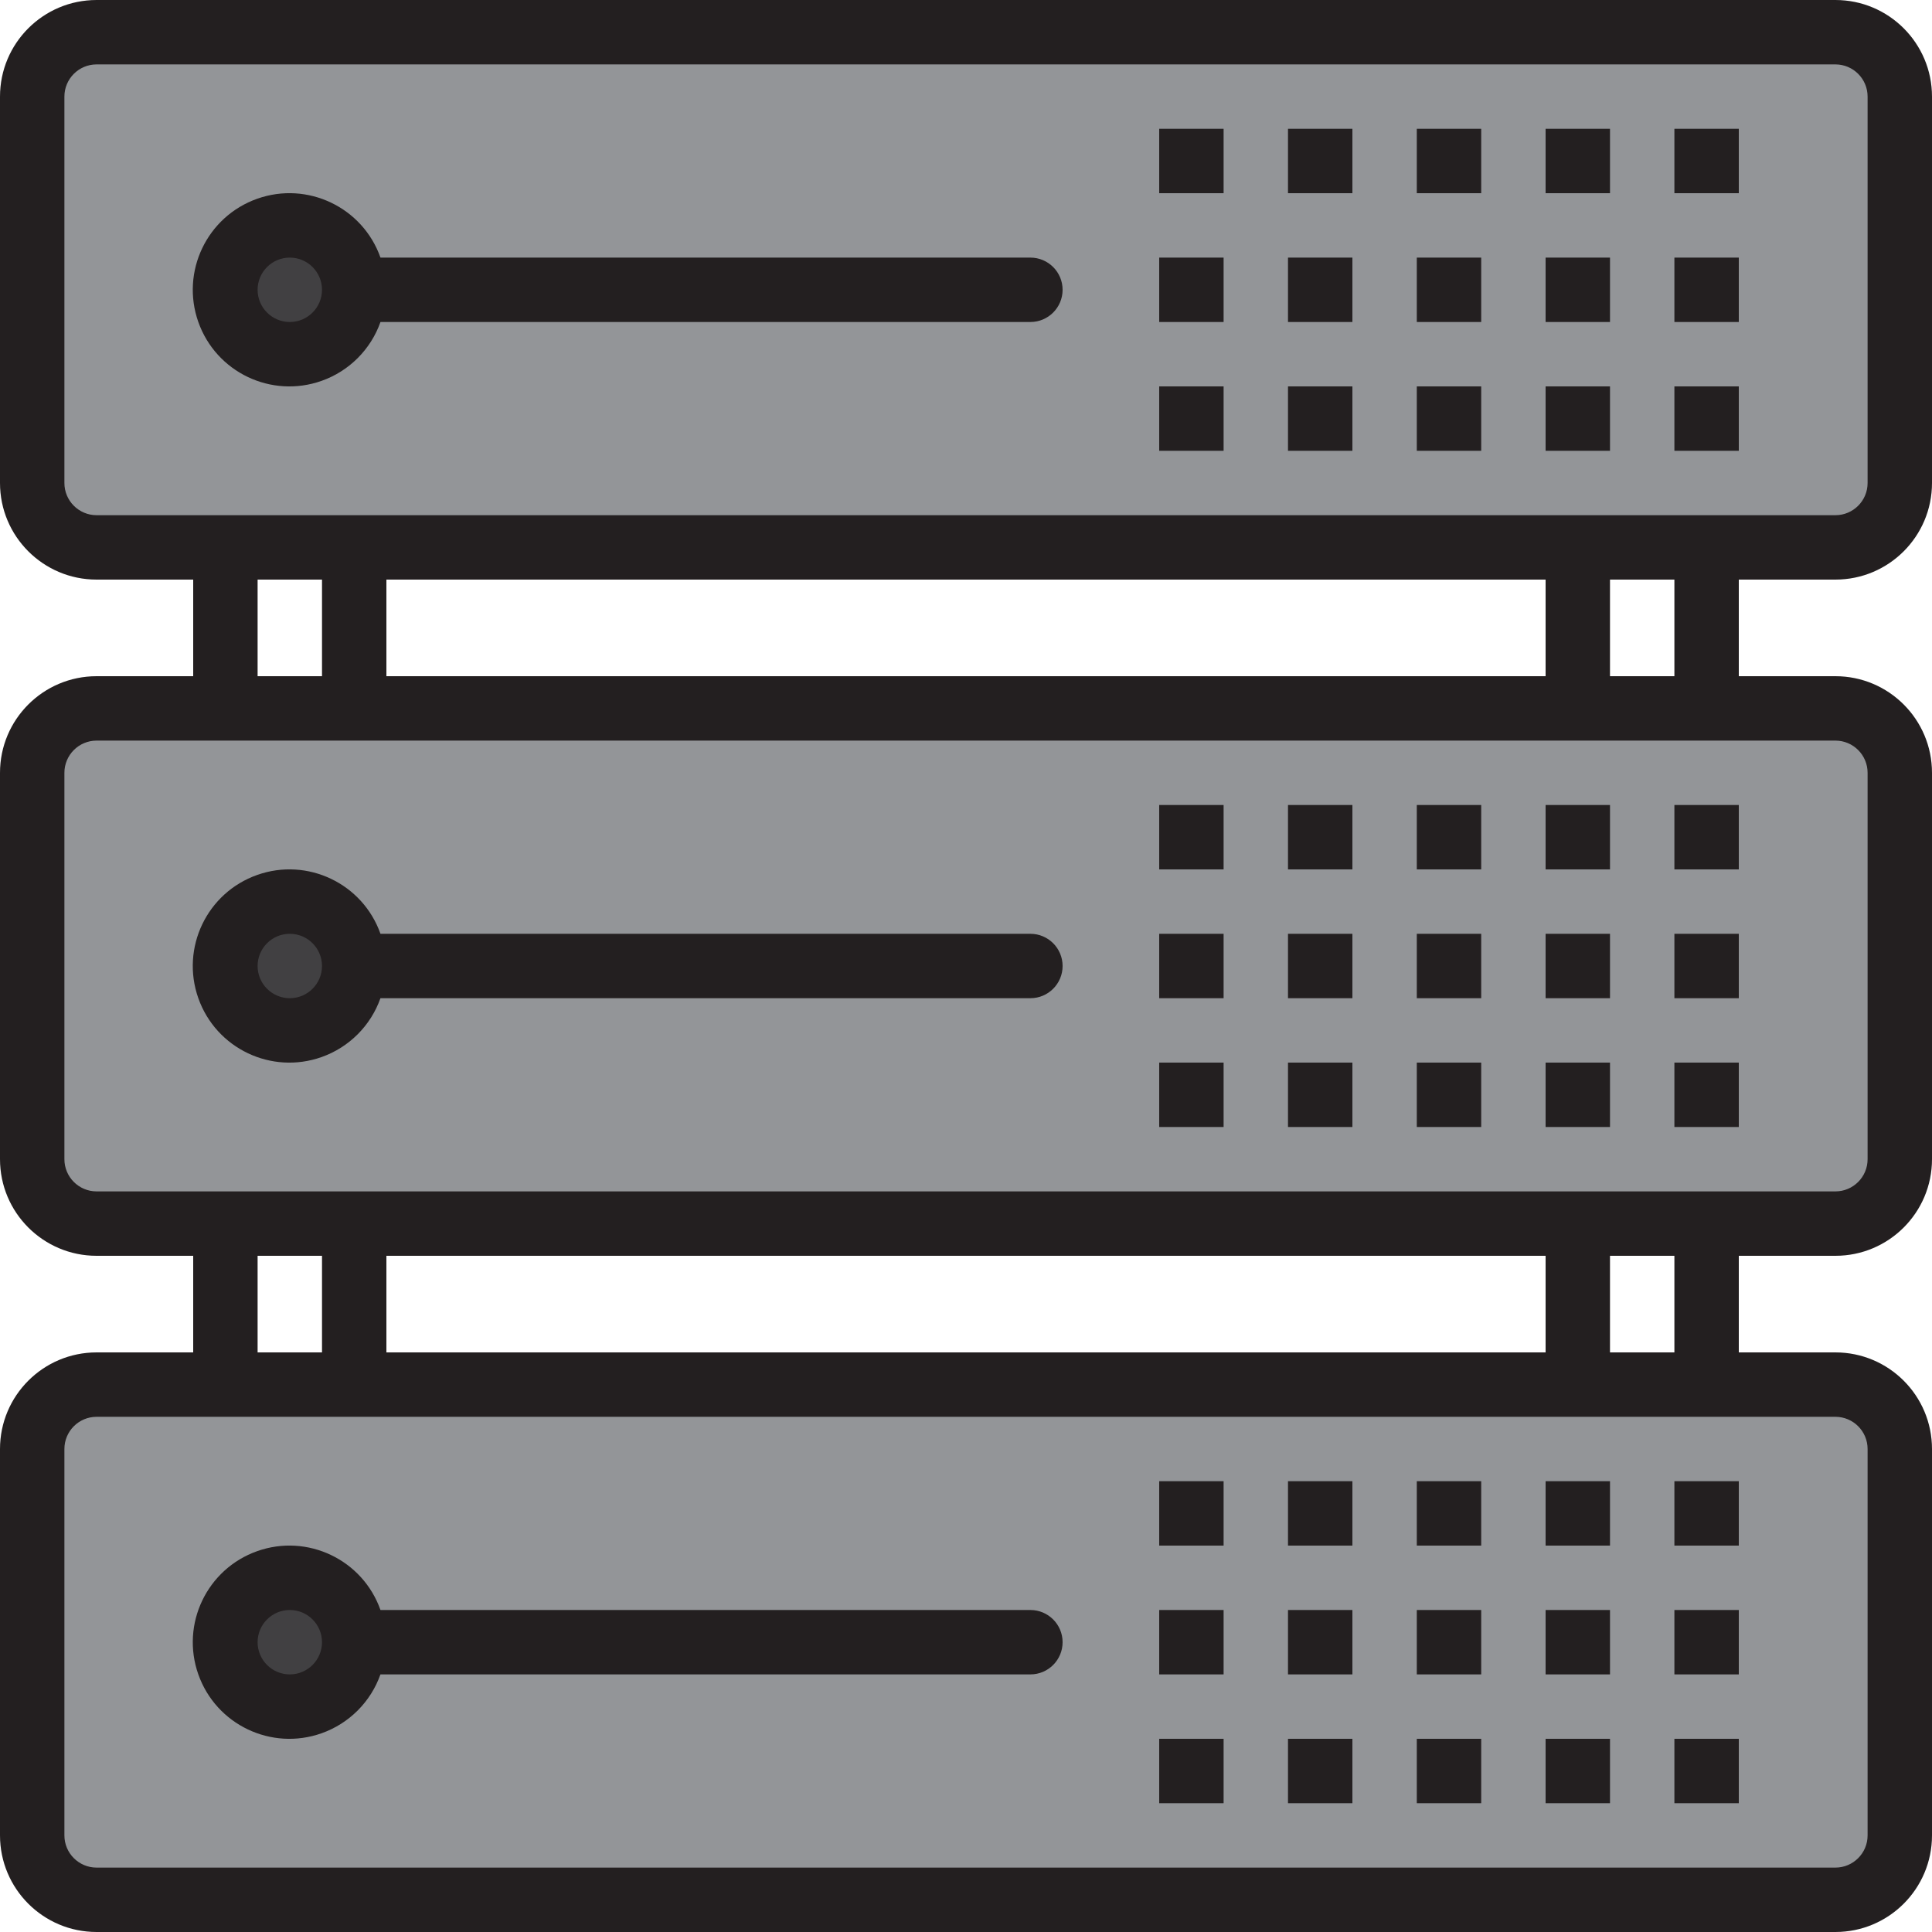 <?xml version="1.0" encoding="iso-8859-1"?>
<!-- Generator: Adobe Illustrator 19.0.0, SVG Export Plug-In . SVG Version: 6.00 Build 0)  -->
<svg version="1.1" id="Capa_1" xmlns="http://www.w3.org/2000/svg" xmlns:xlink="http://www.w3.org/1999/xlink" x="0px" y="0px"
	 viewBox="0 0 512 512" style="enable-background:new 0 0 512 512;" xml:space="preserve">
<path style="fill:#939598;" d="M486.4,8.533H25.6c-9.429,0-17.067,7.637-17.067,17.067V128c0,9.429,7.637,17.067,17.067,17.067
	h460.8c9.429,0,17.067-7.637,17.067-17.067V25.6C503.467,16.171,495.829,8.533,486.4,8.533z M93.867,76.8
	c0,9.429-7.637,17.067-17.067,17.067S59.733,86.229,59.733,76.8S67.371,59.733,76.8,59.733S93.867,67.371,93.867,76.8L93.867,76.8z"
	/>
<circle style="fill:#414042;" cx="76.8" cy="76.8" r="17.067"/>
<path style="fill:#939598;" d="M93.867,187.733H25.6c-9.429,0-17.067,7.637-17.067,17.067v102.4c0,9.429,7.637,17.067,17.067,17.067
	h460.8c9.429,0,17.067-7.637,17.067-17.067V204.8c0-9.429-7.637-17.067-17.067-17.067H93.867z M93.867,256
	c0,9.429-7.637,17.067-17.067,17.067S59.733,265.429,59.733,256c0-9.429,7.637-17.067,17.067-17.067S93.867,246.571,93.867,256
	L93.867,256z"/>
<circle style="fill:#414042;" cx="76.8" cy="256" r="17.067"/>
<path style="fill:#939598;" d="M93.867,366.933H25.6c-9.429,0-17.067,7.637-17.067,17.067v102.4c0,9.429,7.637,17.067,17.067,17.067
	h460.8c9.429,0,17.067-7.637,17.067-17.067V384c0-9.429-7.637-17.067-17.067-17.067H93.867z M93.867,435.2
	c0,9.429-7.637,17.067-17.067,17.067s-17.067-7.637-17.067-17.067c0-9.429,7.637-17.067,17.067-17.067S93.867,425.771,93.867,435.2
	L93.867,435.2z"/>
<circle style="fill:#414042;" cx="76.8" cy="435.2" r="17.067"/>
<g>
	<path style="fill:#231F20;" d="M486.4,153.6c14.14,0,25.6-11.46,25.6-25.6V25.6C512,11.46,500.54,0,486.4,0H25.6
		C11.46,0,0,11.46,0,25.6V128c0,14.14,11.46,25.6,25.6,25.6h25.6v25.6H25.6C11.46,179.2,0,190.66,0,204.8v102.4
		c0,14.14,11.46,25.6,25.6,25.6h25.6v25.6H25.6C11.46,358.4,0,369.86,0,384v102.4C0,500.54,11.46,512,25.6,512h460.8
		c14.14,0,25.6-11.46,25.6-25.6V384c0-14.14-11.46-25.6-25.6-25.6h-25.6v-25.6h25.6c14.14,0,25.6-11.46,25.6-25.6V204.8
		c0-14.14-11.46-25.6-25.6-25.6h-25.6v-25.6H486.4z M17.067,128V25.6c0-4.71,3.823-8.533,8.533-8.533h460.8
		c4.71,0,8.533,3.823,8.533,8.533V128c0,4.71-3.823,8.533-8.533,8.533H25.6C20.89,136.533,17.067,132.71,17.067,128z M102.4,179.2
		v-25.6h307.2v25.6H102.4z M68.267,153.6h17.067v25.6H68.267V153.6z M68.267,332.8h17.067v25.6H68.267V332.8z M409.6,332.8v25.6
		H102.4v-25.6H409.6z M494.933,384v102.4c0,4.71-3.823,8.533-8.533,8.533H25.6c-4.71,0-8.533-3.823-8.533-8.533V384
		c0-4.71,3.823-8.533,8.533-8.533h460.8C491.11,375.467,494.933,379.29,494.933,384z M443.733,358.4h-17.067v-25.6h17.067V358.4z
		 M494.933,204.8v102.4c0,4.71-3.823,8.533-8.533,8.533H25.6c-4.71,0-8.533-3.823-8.533-8.533V204.8c0-4.71,3.823-8.533,8.533-8.533
		h460.8C491.11,196.267,494.933,200.09,494.933,204.8z M443.733,179.2h-17.067v-25.6h17.067V179.2z"/>
	<path style="fill:#231F20;" d="M100.83,85.333h172.237c4.71,0,8.533-3.823,8.533-8.533s-3.823-8.533-8.533-8.533H100.83
		c-4.71-13.329-19.337-20.318-32.666-15.599S47.846,72.004,52.557,85.333s19.337,20.318,32.666,15.599
		C92.518,98.355,98.253,92.621,100.83,85.333z M68.267,76.8c0-4.71,3.823-8.533,8.533-8.533s8.533,3.823,8.533,8.533
		s-3.823,8.533-8.533,8.533S68.267,81.51,68.267,76.8z"/>
	<rect x="375.467" y="34.133" style="fill:#231F20;" width="17.067" height="17.067"/>
	<rect x="409.6" y="34.133" style="fill:#231F20;" width="17.067" height="17.067"/>
	<rect x="443.733" y="34.133" style="fill:#231F20;" width="17.067" height="17.067"/>
	<rect x="341.333" y="34.133" style="fill:#231F20;" width="17.067" height="17.067"/>
	<rect x="307.2" y="34.133" style="fill:#231F20;" width="17.067" height="17.067"/>
	<rect x="375.467" y="68.267" style="fill:#231F20;" width="17.067" height="17.067"/>
	<rect x="409.6" y="68.267" style="fill:#231F20;" width="17.067" height="17.067"/>
	<rect x="443.733" y="68.267" style="fill:#231F20;" width="17.067" height="17.067"/>
	<rect x="341.333" y="68.267" style="fill:#231F20;" width="17.067" height="17.067"/>
	<rect x="307.2" y="68.267" style="fill:#231F20;" width="17.067" height="17.067"/>
	<rect x="375.467" y="102.4" style="fill:#231F20;" width="17.067" height="17.067"/>
	<rect x="409.6" y="102.4" style="fill:#231F20;" width="17.067" height="17.067"/>
	<rect x="443.733" y="102.4" style="fill:#231F20;" width="17.067" height="17.067"/>
	<rect x="341.333" y="102.4" style="fill:#231F20;" width="17.067" height="17.067"/>
	<rect x="307.2" y="102.4" style="fill:#231F20;" width="17.067" height="17.067"/>
	<path style="fill:#231F20;" d="M273.067,247.467H100.83c-4.71-13.329-19.337-20.318-32.666-15.599
		c-13.338,4.71-20.318,19.337-15.607,32.666s19.337,20.318,32.666,15.599c7.287-2.577,13.022-8.311,15.599-15.599h172.245
		c4.71,0,8.533-3.823,8.533-8.533C281.6,251.29,277.777,247.467,273.067,247.467z M76.8,264.533c-4.71,0-8.533-3.823-8.533-8.533
		c0-4.71,3.823-8.533,8.533-8.533s8.533,3.823,8.533,8.533C85.333,260.71,81.51,264.533,76.8,264.533z"/>
	<rect x="375.467" y="213.333" style="fill:#231F20;" width="17.067" height="17.067"/>
	<rect x="409.6" y="213.333" style="fill:#231F20;" width="17.067" height="17.067"/>
	<rect x="443.733" y="213.333" style="fill:#231F20;" width="17.067" height="17.067"/>
	<rect x="341.333" y="213.333" style="fill:#231F20;" width="17.067" height="17.067"/>
	<rect x="307.2" y="213.333" style="fill:#231F20;" width="17.067" height="17.067"/>
	<rect x="375.467" y="247.467" style="fill:#231F20;" width="17.067" height="17.067"/>
	<rect x="409.6" y="247.467" style="fill:#231F20;" width="17.067" height="17.067"/>
	<rect x="443.733" y="247.467" style="fill:#231F20;" width="17.067" height="17.067"/>
	<rect x="341.333" y="247.467" style="fill:#231F20;" width="17.067" height="17.067"/>
	<rect x="307.2" y="247.467" style="fill:#231F20;" width="17.067" height="17.067"/>
	<rect x="375.467" y="281.6" style="fill:#231F20;" width="17.067" height="17.067"/>
	<rect x="409.6" y="281.6" style="fill:#231F20;" width="17.067" height="17.067"/>
	<rect x="443.733" y="281.6" style="fill:#231F20;" width="17.067" height="17.067"/>
	<rect x="341.333" y="281.6" style="fill:#231F20;" width="17.067" height="17.067"/>
	<rect x="307.2" y="281.6" style="fill:#231F20;" width="17.067" height="17.067"/>
	<path style="fill:#231F20;" d="M273.067,426.667H100.83c-4.71-13.329-19.337-20.318-32.666-15.599
		c-13.329,4.719-20.318,19.337-15.607,32.666s19.337,20.318,32.666,15.599c7.287-2.577,13.022-8.311,15.599-15.599h172.245
		c4.71,0,8.533-3.823,8.533-8.533S277.777,426.667,273.067,426.667z M76.8,443.733c-4.71,0-8.533-3.823-8.533-8.533
		s3.823-8.533,8.533-8.533s8.533,3.823,8.533,8.533S81.51,443.733,76.8,443.733z"/>
	<rect x="375.467" y="392.533" style="fill:#231F20;" width="17.067" height="17.067"/>
	<rect x="409.6" y="392.533" style="fill:#231F20;" width="17.067" height="17.067"/>
	<rect x="443.733" y="392.533" style="fill:#231F20;" width="17.067" height="17.067"/>
	<rect x="341.333" y="392.533" style="fill:#231F20;" width="17.067" height="17.067"/>
	<rect x="307.2" y="392.533" style="fill:#231F20;" width="17.067" height="17.067"/>
	<rect x="375.467" y="426.667" style="fill:#231F20;" width="17.067" height="17.067"/>
	<rect x="409.6" y="426.667" style="fill:#231F20;" width="17.067" height="17.067"/>
	<rect x="443.733" y="426.667" style="fill:#231F20;" width="17.067" height="17.067"/>
	<rect x="341.333" y="426.667" style="fill:#231F20;" width="17.067" height="17.067"/>
	<rect x="307.2" y="426.667" style="fill:#231F20;" width="17.067" height="17.067"/>
	<rect x="375.467" y="460.8" style="fill:#231F20;" width="17.067" height="17.067"/>
	<rect x="409.6" y="460.8" style="fill:#231F20;" width="17.067" height="17.067"/>
	<rect x="443.733" y="460.8" style="fill:#231F20;" width="17.067" height="17.067"/>
	<rect x="341.333" y="460.8" style="fill:#231F20;" width="17.067" height="17.067"/>
	<rect x="307.2" y="460.8" style="fill:#231F20;" width="17.067" height="17.067"/>
</g>
<g>
</g>
<g>
</g>
<g>
</g>
<g>
</g>
<g>
</g>
<g>
</g>
<g>
</g>
<g>
</g>
<g>
</g>
<g>
</g>
<g>
</g>
<g>
</g>
<g>
</g>
<g>
</g>
<g>
</g>
</svg>
